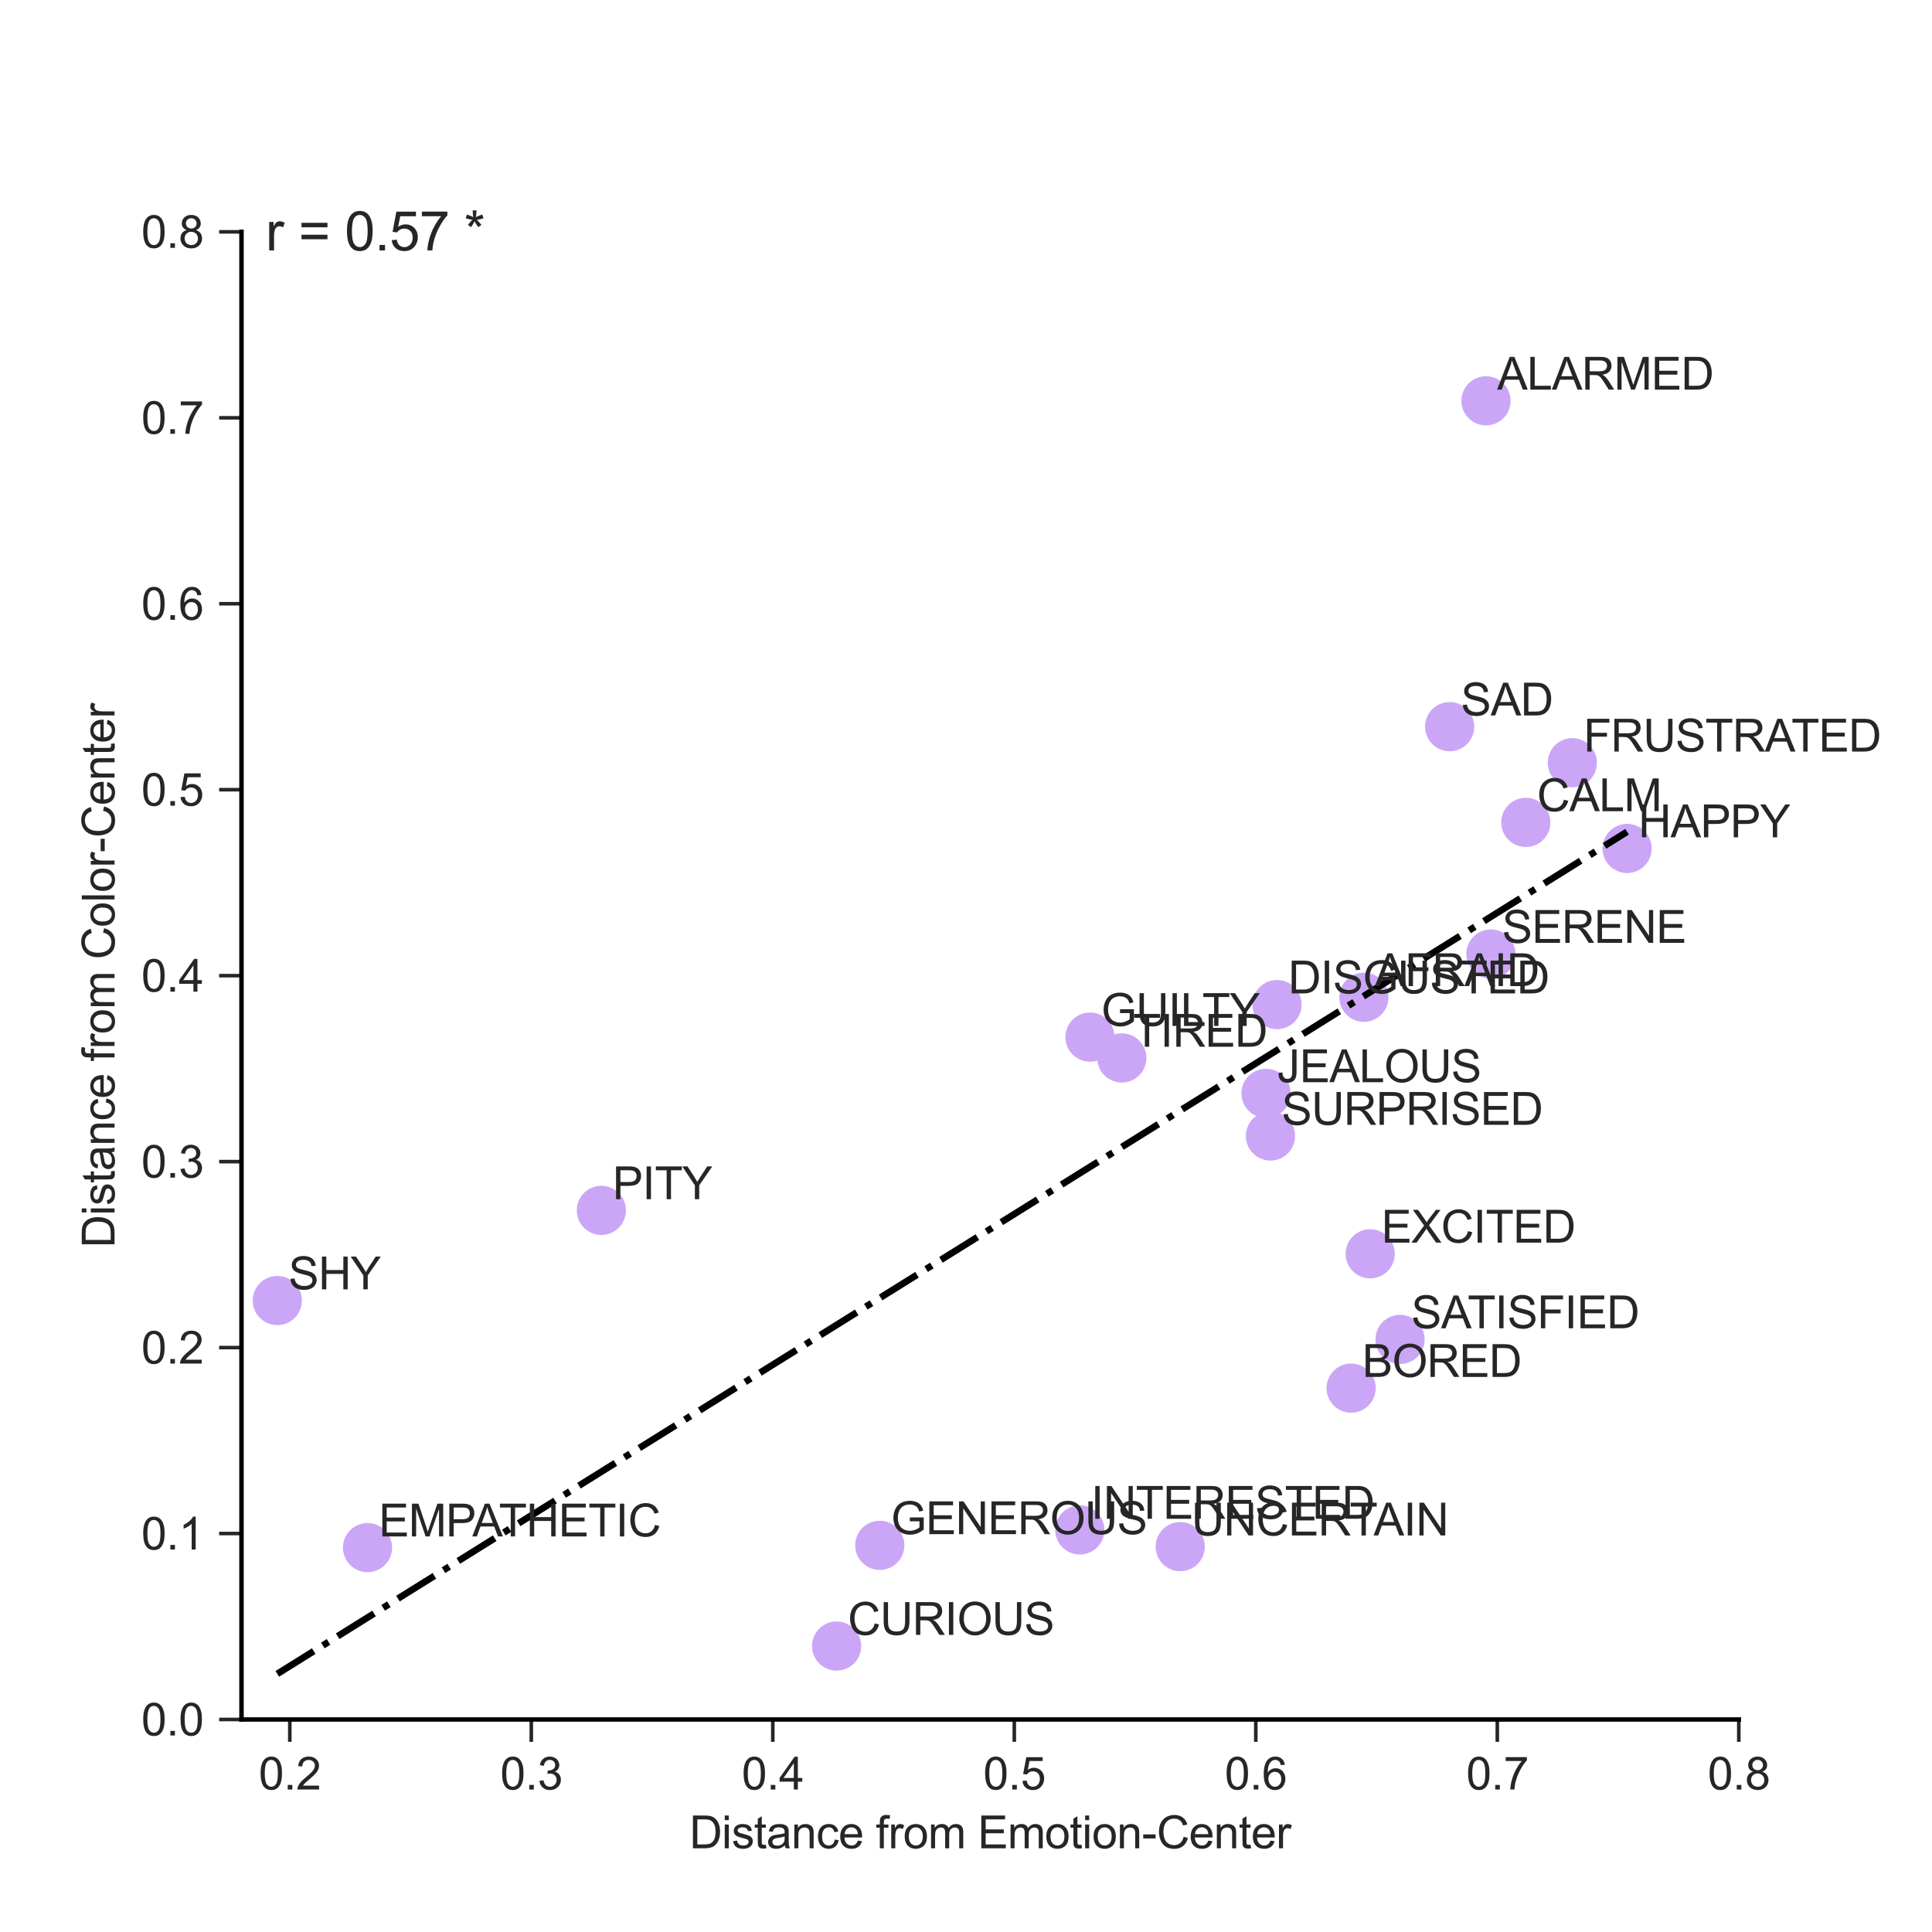 <?xml version="1.0" encoding="utf-8" standalone="no"?>
<!DOCTYPE svg PUBLIC "-//W3C//DTD SVG 1.1//EN"
  "http://www.w3.org/Graphics/SVG/1.1/DTD/svg11.dtd">
<svg xmlns:xlink="http://www.w3.org/1999/xlink" width="432pt" height="432pt" viewBox="0 0 432 432" xmlns="http://www.w3.org/2000/svg" version="1.1">
 <defs>
  <style type="text/css">*{stroke-linejoin: round; stroke-linecap: butt}</style>
 </defs>
 <g id="figure_1">
  <g id="patch_1">
   <path d="M 0 432 
L 432 432 
L 432 0 
L 0 0 
z
" style="fill: #ffffff"/>
  </g>
  <g id="axes_1">
   <g id="patch_2">
    <path d="M 54 384.48 
L 388.8 384.48 
L 388.8 51.84 
L 54 51.84 
z
" style="fill: #ffffff"/>
   </g>
   <g id="matplotlib.axis_1">
    <g id="xtick_1">
     <g id="line2d_1">
      <path d="M 64.8 384.48 
L 64.8 51.84 
" clip-path="url(#p4224672820)" style="fill: none; stroke: #ffffff; stroke-width: 0.8; stroke-linecap: round"/>
     </g>
     <g id="line2d_2">
      <defs>
       <path id="ma657d58183" d="M 0 0 
L 0 5 
" style="stroke: #262626; stroke-width: 0.8"/>
      </defs>
      <g>
       <use xlink:href="#ma657d58183" x="64.8" y="384.48" style="fill: #262626; stroke: #262626; stroke-width: 0.8"/>
      </g>
     </g>
     <g id="text_1">
      <!-- 0.2 -->
      <g style="fill: #262626" transform="translate(57.85 400.138) scale(0.1 -0.1)">
       <defs>
        <path id="ArialMT-30" d="M 266 2259 
Q 266 3072 433 3567 
Q 600 4063 929 4331 
Q 1259 4600 1759 4600 
Q 2128 4600 2406 4451 
Q 2684 4303 2865 4023 
Q 3047 3744 3150 3342 
Q 3253 2941 3253 2259 
Q 3253 1453 3087 958 
Q 2922 463 2592 192 
Q 2263 -78 1759 -78 
Q 1097 -78 719 397 
Q 266 969 266 2259 
z
M 844 2259 
Q 844 1131 1108 757 
Q 1372 384 1759 384 
Q 2147 384 2411 759 
Q 2675 1134 2675 2259 
Q 2675 3391 2411 3762 
Q 2147 4134 1753 4134 
Q 1366 4134 1134 3806 
Q 844 3388 844 2259 
z
" transform="scale(0.016)"/>
        <path id="ArialMT-2e" d="M 581 0 
L 581 641 
L 1222 641 
L 1222 0 
L 581 0 
z
" transform="scale(0.016)"/>
        <path id="ArialMT-32" d="M 3222 541 
L 3222 0 
L 194 0 
Q 188 203 259 391 
Q 375 700 629 1000 
Q 884 1300 1366 1694 
Q 2113 2306 2375 2664 
Q 2638 3022 2638 3341 
Q 2638 3675 2398 3904 
Q 2159 4134 1775 4134 
Q 1369 4134 1125 3890 
Q 881 3647 878 3216 
L 300 3275 
Q 359 3922 746 4261 
Q 1134 4600 1788 4600 
Q 2447 4600 2831 4234 
Q 3216 3869 3216 3328 
Q 3216 3053 3103 2787 
Q 2991 2522 2730 2228 
Q 2469 1934 1863 1422 
Q 1356 997 1212 845 
Q 1069 694 975 541 
L 3222 541 
z
" transform="scale(0.016)"/>
       </defs>
       <use xlink:href="#ArialMT-30"/>
       <use xlink:href="#ArialMT-2e" x="55.615"/>
       <use xlink:href="#ArialMT-32" x="83.398"/>
      </g>
     </g>
    </g>
    <g id="xtick_2">
     <g id="line2d_3">
      <path d="M 118.8 384.48 
L 118.8 51.84 
" clip-path="url(#p4224672820)" style="fill: none; stroke: #ffffff; stroke-width: 0.8; stroke-linecap: round"/>
     </g>
     <g id="line2d_4">
      <g>
       <use xlink:href="#ma657d58183" x="118.8" y="384.48" style="fill: #262626; stroke: #262626; stroke-width: 0.8"/>
      </g>
     </g>
     <g id="text_2">
      <!-- 0.3 -->
      <g style="fill: #262626" transform="translate(111.85 400.138) scale(0.1 -0.1)">
       <defs>
        <path id="ArialMT-33" d="M 269 1209 
L 831 1284 
Q 928 806 1161 595 
Q 1394 384 1728 384 
Q 2125 384 2398 659 
Q 2672 934 2672 1341 
Q 2672 1728 2419 1979 
Q 2166 2231 1775 2231 
Q 1616 2231 1378 2169 
L 1441 2663 
Q 1497 2656 1531 2656 
Q 1891 2656 2178 2843 
Q 2466 3031 2466 3422 
Q 2466 3731 2256 3934 
Q 2047 4138 1716 4138 
Q 1388 4138 1169 3931 
Q 950 3725 888 3313 
L 325 3413 
Q 428 3978 793 4289 
Q 1159 4600 1703 4600 
Q 2078 4600 2393 4439 
Q 2709 4278 2876 4000 
Q 3044 3722 3044 3409 
Q 3044 3113 2884 2869 
Q 2725 2625 2413 2481 
Q 2819 2388 3044 2092 
Q 3269 1797 3269 1353 
Q 3269 753 2831 336 
Q 2394 -81 1725 -81 
Q 1122 -81 723 278 
Q 325 638 269 1209 
z
" transform="scale(0.016)"/>
       </defs>
       <use xlink:href="#ArialMT-30"/>
       <use xlink:href="#ArialMT-2e" x="55.615"/>
       <use xlink:href="#ArialMT-33" x="83.398"/>
      </g>
     </g>
    </g>
    <g id="xtick_3">
     <g id="line2d_5">
      <path d="M 172.8 384.48 
L 172.8 51.84 
" clip-path="url(#p4224672820)" style="fill: none; stroke: #ffffff; stroke-width: 0.8; stroke-linecap: round"/>
     </g>
     <g id="line2d_6">
      <g>
       <use xlink:href="#ma657d58183" x="172.8" y="384.48" style="fill: #262626; stroke: #262626; stroke-width: 0.8"/>
      </g>
     </g>
     <g id="text_3">
      <!-- 0.4 -->
      <g style="fill: #262626" transform="translate(165.85 400.138) scale(0.1 -0.1)">
       <defs>
        <path id="ArialMT-34" d="M 2069 0 
L 2069 1097 
L 81 1097 
L 81 1613 
L 2172 4581 
L 2631 4581 
L 2631 1613 
L 3250 1613 
L 3250 1097 
L 2631 1097 
L 2631 0 
L 2069 0 
z
M 2069 1613 
L 2069 3678 
L 634 1613 
L 2069 1613 
z
" transform="scale(0.016)"/>
       </defs>
       <use xlink:href="#ArialMT-30"/>
       <use xlink:href="#ArialMT-2e" x="55.615"/>
       <use xlink:href="#ArialMT-34" x="83.398"/>
      </g>
     </g>
    </g>
    <g id="xtick_4">
     <g id="line2d_7">
      <path d="M 226.8 384.48 
L 226.8 51.84 
" clip-path="url(#p4224672820)" style="fill: none; stroke: #ffffff; stroke-width: 0.8; stroke-linecap: round"/>
     </g>
     <g id="line2d_8">
      <g>
       <use xlink:href="#ma657d58183" x="226.8" y="384.48" style="fill: #262626; stroke: #262626; stroke-width: 0.8"/>
      </g>
     </g>
     <g id="text_4">
      <!-- 0.5 -->
      <g style="fill: #262626" transform="translate(219.85 400.138) scale(0.1 -0.1)">
       <defs>
        <path id="ArialMT-35" d="M 266 1200 
L 856 1250 
Q 922 819 1161 601 
Q 1400 384 1738 384 
Q 2144 384 2425 690 
Q 2706 997 2706 1503 
Q 2706 1984 2436 2262 
Q 2166 2541 1728 2541 
Q 1456 2541 1237 2417 
Q 1019 2294 894 2097 
L 366 2166 
L 809 4519 
L 3088 4519 
L 3088 3981 
L 1259 3981 
L 1013 2750 
Q 1425 3038 1878 3038 
Q 2478 3038 2890 2622 
Q 3303 2206 3303 1553 
Q 3303 931 2941 478 
Q 2500 -78 1738 -78 
Q 1113 -78 717 272 
Q 322 622 266 1200 
z
" transform="scale(0.016)"/>
       </defs>
       <use xlink:href="#ArialMT-30"/>
       <use xlink:href="#ArialMT-2e" x="55.615"/>
       <use xlink:href="#ArialMT-35" x="83.398"/>
      </g>
     </g>
    </g>
    <g id="xtick_5">
     <g id="line2d_9">
      <path d="M 280.8 384.48 
L 280.8 51.84 
" clip-path="url(#p4224672820)" style="fill: none; stroke: #ffffff; stroke-width: 0.8; stroke-linecap: round"/>
     </g>
     <g id="line2d_10">
      <g>
       <use xlink:href="#ma657d58183" x="280.8" y="384.48" style="fill: #262626; stroke: #262626; stroke-width: 0.8"/>
      </g>
     </g>
     <g id="text_5">
      <!-- 0.6 -->
      <g style="fill: #262626" transform="translate(273.85 400.138) scale(0.1 -0.1)">
       <defs>
        <path id="ArialMT-36" d="M 3184 3459 
L 2625 3416 
Q 2550 3747 2413 3897 
Q 2184 4138 1850 4138 
Q 1581 4138 1378 3988 
Q 1113 3794 959 3422 
Q 806 3050 800 2363 
Q 1003 2672 1297 2822 
Q 1591 2972 1913 2972 
Q 2475 2972 2870 2558 
Q 3266 2144 3266 1488 
Q 3266 1056 3080 686 
Q 2894 316 2569 119 
Q 2244 -78 1831 -78 
Q 1128 -78 684 439 
Q 241 956 241 2144 
Q 241 3472 731 4075 
Q 1159 4600 1884 4600 
Q 2425 4600 2770 4297 
Q 3116 3994 3184 3459 
z
M 888 1484 
Q 888 1194 1011 928 
Q 1134 663 1356 523 
Q 1578 384 1822 384 
Q 2178 384 2434 671 
Q 2691 959 2691 1453 
Q 2691 1928 2437 2201 
Q 2184 2475 1800 2475 
Q 1419 2475 1153 2201 
Q 888 1928 888 1484 
z
" transform="scale(0.016)"/>
       </defs>
       <use xlink:href="#ArialMT-30"/>
       <use xlink:href="#ArialMT-2e" x="55.615"/>
       <use xlink:href="#ArialMT-36" x="83.398"/>
      </g>
     </g>
    </g>
    <g id="xtick_6">
     <g id="line2d_11">
      <path d="M 334.8 384.48 
L 334.8 51.84 
" clip-path="url(#p4224672820)" style="fill: none; stroke: #ffffff; stroke-width: 0.8; stroke-linecap: round"/>
     </g>
     <g id="line2d_12">
      <g>
       <use xlink:href="#ma657d58183" x="334.8" y="384.48" style="fill: #262626; stroke: #262626; stroke-width: 0.8"/>
      </g>
     </g>
     <g id="text_6">
      <!-- 0.7 -->
      <g style="fill: #262626" transform="translate(327.85 400.138) scale(0.1 -0.1)">
       <defs>
        <path id="ArialMT-37" d="M 303 3981 
L 303 4522 
L 3269 4522 
L 3269 4084 
Q 2831 3619 2401 2847 
Q 1972 2075 1738 1259 
Q 1569 684 1522 0 
L 944 0 
Q 953 541 1156 1306 
Q 1359 2072 1739 2783 
Q 2119 3494 2547 3981 
L 303 3981 
z
" transform="scale(0.016)"/>
       </defs>
       <use xlink:href="#ArialMT-30"/>
       <use xlink:href="#ArialMT-2e" x="55.615"/>
       <use xlink:href="#ArialMT-37" x="83.398"/>
      </g>
     </g>
    </g>
    <g id="xtick_7">
     <g id="line2d_13">
      <path d="M 388.8 384.48 
L 388.8 51.84 
" clip-path="url(#p4224672820)" style="fill: none; stroke: #ffffff; stroke-width: 0.8; stroke-linecap: round"/>
     </g>
     <g id="line2d_14">
      <g>
       <use xlink:href="#ma657d58183" x="388.8" y="384.48" style="fill: #262626; stroke: #262626; stroke-width: 0.8"/>
      </g>
     </g>
     <g id="text_7">
      <!-- 0.8 -->
      <g style="fill: #262626" transform="translate(381.85 400.138) scale(0.1 -0.1)">
       <defs>
        <path id="ArialMT-38" d="M 1131 2484 
Q 781 2613 612 2850 
Q 444 3088 444 3419 
Q 444 3919 803 4259 
Q 1163 4600 1759 4600 
Q 2359 4600 2725 4251 
Q 3091 3903 3091 3403 
Q 3091 3084 2923 2848 
Q 2756 2613 2416 2484 
Q 2838 2347 3058 2040 
Q 3278 1734 3278 1309 
Q 3278 722 2862 322 
Q 2447 -78 1769 -78 
Q 1091 -78 675 323 
Q 259 725 259 1325 
Q 259 1772 486 2073 
Q 713 2375 1131 2484 
z
M 1019 3438 
Q 1019 3113 1228 2906 
Q 1438 2700 1772 2700 
Q 2097 2700 2305 2904 
Q 2513 3109 2513 3406 
Q 2513 3716 2298 3927 
Q 2084 4138 1766 4138 
Q 1444 4138 1231 3931 
Q 1019 3725 1019 3438 
z
M 838 1322 
Q 838 1081 952 856 
Q 1066 631 1291 507 
Q 1516 384 1775 384 
Q 2178 384 2440 643 
Q 2703 903 2703 1303 
Q 2703 1709 2433 1975 
Q 2163 2241 1756 2241 
Q 1359 2241 1098 1978 
Q 838 1716 838 1322 
z
" transform="scale(0.016)"/>
       </defs>
       <use xlink:href="#ArialMT-30"/>
       <use xlink:href="#ArialMT-2e" x="55.615"/>
       <use xlink:href="#ArialMT-38" x="83.398"/>
      </g>
     </g>
    </g>
    <g id="text_8">
     <!-- Distance from Emotion-Center -->
     <g style="fill: #262626" transform="translate(154.158 413.283) scale(0.1 -0.1)">
      <defs>
       <path id="ArialMT-44" d="M 494 0 
L 494 4581 
L 2072 4581 
Q 2606 4581 2888 4516 
Q 3281 4425 3559 4188 
Q 3922 3881 4101 3404 
Q 4281 2928 4281 2316 
Q 4281 1794 4159 1391 
Q 4038 988 3847 723 
Q 3656 459 3429 307 
Q 3203 156 2883 78 
Q 2563 0 2147 0 
L 494 0 
z
M 1100 541 
L 2078 541 
Q 2531 541 2789 625 
Q 3047 709 3200 863 
Q 3416 1078 3536 1442 
Q 3656 1806 3656 2325 
Q 3656 3044 3420 3430 
Q 3184 3816 2847 3947 
Q 2603 4041 2063 4041 
L 1100 4041 
L 1100 541 
z
" transform="scale(0.016)"/>
       <path id="ArialMT-69" d="M 425 3934 
L 425 4581 
L 988 4581 
L 988 3934 
L 425 3934 
z
M 425 0 
L 425 3319 
L 988 3319 
L 988 0 
L 425 0 
z
" transform="scale(0.016)"/>
       <path id="ArialMT-73" d="M 197 991 
L 753 1078 
Q 800 744 1014 566 
Q 1228 388 1613 388 
Q 2000 388 2187 545 
Q 2375 703 2375 916 
Q 2375 1106 2209 1216 
Q 2094 1291 1634 1406 
Q 1016 1563 777 1677 
Q 538 1791 414 1992 
Q 291 2194 291 2438 
Q 291 2659 392 2848 
Q 494 3038 669 3163 
Q 800 3259 1026 3326 
Q 1253 3394 1513 3394 
Q 1903 3394 2198 3281 
Q 2494 3169 2634 2976 
Q 2775 2784 2828 2463 
L 2278 2388 
Q 2241 2644 2061 2787 
Q 1881 2931 1553 2931 
Q 1166 2931 1000 2803 
Q 834 2675 834 2503 
Q 834 2394 903 2306 
Q 972 2216 1119 2156 
Q 1203 2125 1616 2013 
Q 2213 1853 2448 1751 
Q 2684 1650 2818 1456 
Q 2953 1263 2953 975 
Q 2953 694 2789 445 
Q 2625 197 2315 61 
Q 2006 -75 1616 -75 
Q 969 -75 630 194 
Q 291 463 197 991 
z
" transform="scale(0.016)"/>
       <path id="ArialMT-74" d="M 1650 503 
L 1731 6 
Q 1494 -44 1306 -44 
Q 1000 -44 831 53 
Q 663 150 594 308 
Q 525 466 525 972 
L 525 2881 
L 113 2881 
L 113 3319 
L 525 3319 
L 525 4141 
L 1084 4478 
L 1084 3319 
L 1650 3319 
L 1650 2881 
L 1084 2881 
L 1084 941 
Q 1084 700 1114 631 
Q 1144 563 1211 522 
Q 1278 481 1403 481 
Q 1497 481 1650 503 
z
" transform="scale(0.016)"/>
       <path id="ArialMT-61" d="M 2588 409 
Q 2275 144 1986 34 
Q 1697 -75 1366 -75 
Q 819 -75 525 192 
Q 231 459 231 875 
Q 231 1119 342 1320 
Q 453 1522 633 1644 
Q 813 1766 1038 1828 
Q 1203 1872 1538 1913 
Q 2219 1994 2541 2106 
Q 2544 2222 2544 2253 
Q 2544 2597 2384 2738 
Q 2169 2928 1744 2928 
Q 1347 2928 1158 2789 
Q 969 2650 878 2297 
L 328 2372 
Q 403 2725 575 2942 
Q 747 3159 1072 3276 
Q 1397 3394 1825 3394 
Q 2250 3394 2515 3294 
Q 2781 3194 2906 3042 
Q 3031 2891 3081 2659 
Q 3109 2516 3109 2141 
L 3109 1391 
Q 3109 606 3145 398 
Q 3181 191 3288 0 
L 2700 0 
Q 2613 175 2588 409 
z
M 2541 1666 
Q 2234 1541 1622 1453 
Q 1275 1403 1131 1340 
Q 988 1278 909 1158 
Q 831 1038 831 891 
Q 831 666 1001 516 
Q 1172 366 1500 366 
Q 1825 366 2078 508 
Q 2331 650 2450 897 
Q 2541 1088 2541 1459 
L 2541 1666 
z
" transform="scale(0.016)"/>
       <path id="ArialMT-6e" d="M 422 0 
L 422 3319 
L 928 3319 
L 928 2847 
Q 1294 3394 1984 3394 
Q 2284 3394 2536 3286 
Q 2788 3178 2913 3003 
Q 3038 2828 3088 2588 
Q 3119 2431 3119 2041 
L 3119 0 
L 2556 0 
L 2556 2019 
Q 2556 2363 2490 2533 
Q 2425 2703 2258 2804 
Q 2091 2906 1866 2906 
Q 1506 2906 1245 2678 
Q 984 2450 984 1813 
L 984 0 
L 422 0 
z
" transform="scale(0.016)"/>
       <path id="ArialMT-63" d="M 2588 1216 
L 3141 1144 
Q 3050 572 2676 248 
Q 2303 -75 1759 -75 
Q 1078 -75 664 370 
Q 250 816 250 1647 
Q 250 2184 428 2587 
Q 606 2991 970 3192 
Q 1334 3394 1763 3394 
Q 2303 3394 2647 3120 
Q 2991 2847 3088 2344 
L 2541 2259 
Q 2463 2594 2264 2762 
Q 2066 2931 1784 2931 
Q 1359 2931 1093 2626 
Q 828 2322 828 1663 
Q 828 994 1084 691 
Q 1341 388 1753 388 
Q 2084 388 2306 591 
Q 2528 794 2588 1216 
z
" transform="scale(0.016)"/>
       <path id="ArialMT-65" d="M 2694 1069 
L 3275 997 
Q 3138 488 2766 206 
Q 2394 -75 1816 -75 
Q 1088 -75 661 373 
Q 234 822 234 1631 
Q 234 2469 665 2931 
Q 1097 3394 1784 3394 
Q 2450 3394 2872 2941 
Q 3294 2488 3294 1666 
Q 3294 1616 3291 1516 
L 816 1516 
Q 847 969 1125 678 
Q 1403 388 1819 388 
Q 2128 388 2347 550 
Q 2566 713 2694 1069 
z
M 847 1978 
L 2700 1978 
Q 2663 2397 2488 2606 
Q 2219 2931 1791 2931 
Q 1403 2931 1139 2672 
Q 875 2413 847 1978 
z
" transform="scale(0.016)"/>
       <path id="ArialMT-20" transform="scale(0.016)"/>
       <path id="ArialMT-66" d="M 556 0 
L 556 2881 
L 59 2881 
L 59 3319 
L 556 3319 
L 556 3672 
Q 556 4006 616 4169 
Q 697 4388 901 4523 
Q 1106 4659 1475 4659 
Q 1713 4659 2000 4603 
L 1916 4113 
Q 1741 4144 1584 4144 
Q 1328 4144 1222 4034 
Q 1116 3925 1116 3625 
L 1116 3319 
L 1763 3319 
L 1763 2881 
L 1116 2881 
L 1116 0 
L 556 0 
z
" transform="scale(0.016)"/>
       <path id="ArialMT-72" d="M 416 0 
L 416 3319 
L 922 3319 
L 922 2816 
Q 1116 3169 1280 3281 
Q 1444 3394 1641 3394 
Q 1925 3394 2219 3213 
L 2025 2691 
Q 1819 2813 1613 2813 
Q 1428 2813 1281 2702 
Q 1134 2591 1072 2394 
Q 978 2094 978 1738 
L 978 0 
L 416 0 
z
" transform="scale(0.016)"/>
       <path id="ArialMT-6f" d="M 213 1659 
Q 213 2581 725 3025 
Q 1153 3394 1769 3394 
Q 2453 3394 2887 2945 
Q 3322 2497 3322 1706 
Q 3322 1066 3130 698 
Q 2938 331 2570 128 
Q 2203 -75 1769 -75 
Q 1072 -75 642 372 
Q 213 819 213 1659 
z
M 791 1659 
Q 791 1022 1069 705 
Q 1347 388 1769 388 
Q 2188 388 2466 706 
Q 2744 1025 2744 1678 
Q 2744 2294 2464 2611 
Q 2184 2928 1769 2928 
Q 1347 2928 1069 2612 
Q 791 2297 791 1659 
z
" transform="scale(0.016)"/>
       <path id="ArialMT-6d" d="M 422 0 
L 422 3319 
L 925 3319 
L 925 2853 
Q 1081 3097 1340 3245 
Q 1600 3394 1931 3394 
Q 2300 3394 2536 3241 
Q 2772 3088 2869 2813 
Q 3263 3394 3894 3394 
Q 4388 3394 4653 3120 
Q 4919 2847 4919 2278 
L 4919 0 
L 4359 0 
L 4359 2091 
Q 4359 2428 4304 2576 
Q 4250 2725 4106 2815 
Q 3963 2906 3769 2906 
Q 3419 2906 3187 2673 
Q 2956 2441 2956 1928 
L 2956 0 
L 2394 0 
L 2394 2156 
Q 2394 2531 2256 2718 
Q 2119 2906 1806 2906 
Q 1569 2906 1367 2781 
Q 1166 2656 1075 2415 
Q 984 2175 984 1722 
L 984 0 
L 422 0 
z
" transform="scale(0.016)"/>
       <path id="ArialMT-45" d="M 506 0 
L 506 4581 
L 3819 4581 
L 3819 4041 
L 1113 4041 
L 1113 2638 
L 3647 2638 
L 3647 2100 
L 1113 2100 
L 1113 541 
L 3925 541 
L 3925 0 
L 506 0 
z
" transform="scale(0.016)"/>
       <path id="ArialMT-2d" d="M 203 1375 
L 203 1941 
L 1931 1941 
L 1931 1375 
L 203 1375 
z
" transform="scale(0.016)"/>
       <path id="ArialMT-43" d="M 3763 1606 
L 4369 1453 
Q 4178 706 3683 314 
Q 3188 -78 2472 -78 
Q 1731 -78 1267 223 
Q 803 525 561 1097 
Q 319 1669 319 2325 
Q 319 3041 592 3573 
Q 866 4106 1370 4382 
Q 1875 4659 2481 4659 
Q 3169 4659 3637 4309 
Q 4106 3959 4291 3325 
L 3694 3184 
Q 3534 3684 3231 3912 
Q 2928 4141 2469 4141 
Q 1941 4141 1586 3887 
Q 1231 3634 1087 3207 
Q 944 2781 944 2328 
Q 944 1744 1114 1308 
Q 1284 872 1643 656 
Q 2003 441 2422 441 
Q 2931 441 3284 734 
Q 3638 1028 3763 1606 
z
" transform="scale(0.016)"/>
      </defs>
      <use xlink:href="#ArialMT-44"/>
      <use xlink:href="#ArialMT-69" x="72.217"/>
      <use xlink:href="#ArialMT-73" x="94.434"/>
      <use xlink:href="#ArialMT-74" x="144.434"/>
      <use xlink:href="#ArialMT-61" x="172.217"/>
      <use xlink:href="#ArialMT-6e" x="227.832"/>
      <use xlink:href="#ArialMT-63" x="283.447"/>
      <use xlink:href="#ArialMT-65" x="333.447"/>
      <use xlink:href="#ArialMT-20" x="389.062"/>
      <use xlink:href="#ArialMT-66" x="416.846"/>
      <use xlink:href="#ArialMT-72" x="444.629"/>
      <use xlink:href="#ArialMT-6f" x="477.93"/>
      <use xlink:href="#ArialMT-6d" x="533.545"/>
      <use xlink:href="#ArialMT-20" x="616.846"/>
      <use xlink:href="#ArialMT-45" x="644.629"/>
      <use xlink:href="#ArialMT-6d" x="711.328"/>
      <use xlink:href="#ArialMT-6f" x="794.629"/>
      <use xlink:href="#ArialMT-74" x="850.244"/>
      <use xlink:href="#ArialMT-69" x="878.027"/>
      <use xlink:href="#ArialMT-6f" x="900.244"/>
      <use xlink:href="#ArialMT-6e" x="955.859"/>
      <use xlink:href="#ArialMT-2d" x="1011.475"/>
      <use xlink:href="#ArialMT-43" x="1044.775"/>
      <use xlink:href="#ArialMT-65" x="1116.992"/>
      <use xlink:href="#ArialMT-6e" x="1172.607"/>
      <use xlink:href="#ArialMT-74" x="1228.223"/>
      <use xlink:href="#ArialMT-65" x="1256.006"/>
      <use xlink:href="#ArialMT-72" x="1311.621"/>
     </g>
    </g>
   </g>
   <g id="matplotlib.axis_2">
    <g id="ytick_1">
     <g id="line2d_15">
      <path d="M 54 384.48 
L 388.8 384.48 
" clip-path="url(#p4224672820)" style="fill: none; stroke: #ffffff; stroke-width: 0.8; stroke-linecap: round"/>
     </g>
     <g id="line2d_16">
      <defs>
       <path id="m0d26c35cd7" d="M 0 0 
L -5 0 
" style="stroke: #262626; stroke-width: 0.8"/>
      </defs>
      <g>
       <use xlink:href="#m0d26c35cd7" x="54" y="384.48" style="fill: #262626; stroke: #262626; stroke-width: 0.8"/>
      </g>
     </g>
     <g id="text_9">
      <!-- 0.0 -->
      <g style="fill: #262626" transform="translate(31.6 388.059) scale(0.1 -0.1)">
       <use xlink:href="#ArialMT-30"/>
       <use xlink:href="#ArialMT-2e" x="55.615"/>
       <use xlink:href="#ArialMT-30" x="83.398"/>
      </g>
     </g>
    </g>
    <g id="ytick_2">
     <g id="line2d_17">
      <path d="M 54 342.9 
L 388.8 342.9 
" clip-path="url(#p4224672820)" style="fill: none; stroke: #ffffff; stroke-width: 0.8; stroke-linecap: round"/>
     </g>
     <g id="line2d_18">
      <g>
       <use xlink:href="#m0d26c35cd7" x="54" y="342.9" style="fill: #262626; stroke: #262626; stroke-width: 0.8"/>
      </g>
     </g>
     <g id="text_10">
      <!-- 0.1 -->
      <g style="fill: #262626" transform="translate(31.6 346.479) scale(0.1 -0.1)">
       <defs>
        <path id="ArialMT-31" d="M 2384 0 
L 1822 0 
L 1822 3584 
Q 1619 3391 1289 3197 
Q 959 3003 697 2906 
L 697 3450 
Q 1169 3672 1522 3987 
Q 1875 4303 2022 4600 
L 2384 4600 
L 2384 0 
z
" transform="scale(0.016)"/>
       </defs>
       <use xlink:href="#ArialMT-30"/>
       <use xlink:href="#ArialMT-2e" x="55.615"/>
       <use xlink:href="#ArialMT-31" x="83.398"/>
      </g>
     </g>
    </g>
    <g id="ytick_3">
     <g id="line2d_19">
      <path d="M 54 301.32 
L 388.8 301.32 
" clip-path="url(#p4224672820)" style="fill: none; stroke: #ffffff; stroke-width: 0.8; stroke-linecap: round"/>
     </g>
     <g id="line2d_20">
      <g>
       <use xlink:href="#m0d26c35cd7" x="54" y="301.32" style="fill: #262626; stroke: #262626; stroke-width: 0.8"/>
      </g>
     </g>
     <g id="text_11">
      <!-- 0.2 -->
      <g style="fill: #262626" transform="translate(31.6 304.899) scale(0.1 -0.1)">
       <use xlink:href="#ArialMT-30"/>
       <use xlink:href="#ArialMT-2e" x="55.615"/>
       <use xlink:href="#ArialMT-32" x="83.398"/>
      </g>
     </g>
    </g>
    <g id="ytick_4">
     <g id="line2d_21">
      <path d="M 54 259.74 
L 388.8 259.74 
" clip-path="url(#p4224672820)" style="fill: none; stroke: #ffffff; stroke-width: 0.8; stroke-linecap: round"/>
     </g>
     <g id="line2d_22">
      <g>
       <use xlink:href="#m0d26c35cd7" x="54" y="259.74" style="fill: #262626; stroke: #262626; stroke-width: 0.8"/>
      </g>
     </g>
     <g id="text_12">
      <!-- 0.3 -->
      <g style="fill: #262626" transform="translate(31.6 263.319) scale(0.1 -0.1)">
       <use xlink:href="#ArialMT-30"/>
       <use xlink:href="#ArialMT-2e" x="55.615"/>
       <use xlink:href="#ArialMT-33" x="83.398"/>
      </g>
     </g>
    </g>
    <g id="ytick_5">
     <g id="line2d_23">
      <path d="M 54 218.16 
L 388.8 218.16 
" clip-path="url(#p4224672820)" style="fill: none; stroke: #ffffff; stroke-width: 0.8; stroke-linecap: round"/>
     </g>
     <g id="line2d_24">
      <g>
       <use xlink:href="#m0d26c35cd7" x="54" y="218.16" style="fill: #262626; stroke: #262626; stroke-width: 0.8"/>
      </g>
     </g>
     <g id="text_13">
      <!-- 0.4 -->
      <g style="fill: #262626" transform="translate(31.6 221.739) scale(0.1 -0.1)">
       <use xlink:href="#ArialMT-30"/>
       <use xlink:href="#ArialMT-2e" x="55.615"/>
       <use xlink:href="#ArialMT-34" x="83.398"/>
      </g>
     </g>
    </g>
    <g id="ytick_6">
     <g id="line2d_25">
      <path d="M 54 176.58 
L 388.8 176.58 
" clip-path="url(#p4224672820)" style="fill: none; stroke: #ffffff; stroke-width: 0.8; stroke-linecap: round"/>
     </g>
     <g id="line2d_26">
      <g>
       <use xlink:href="#m0d26c35cd7" x="54" y="176.58" style="fill: #262626; stroke: #262626; stroke-width: 0.8"/>
      </g>
     </g>
     <g id="text_14">
      <!-- 0.5 -->
      <g style="fill: #262626" transform="translate(31.6 180.159) scale(0.1 -0.1)">
       <use xlink:href="#ArialMT-30"/>
       <use xlink:href="#ArialMT-2e" x="55.615"/>
       <use xlink:href="#ArialMT-35" x="83.398"/>
      </g>
     </g>
    </g>
    <g id="ytick_7">
     <g id="line2d_27">
      <path d="M 54 135 
L 388.8 135 
" clip-path="url(#p4224672820)" style="fill: none; stroke: #ffffff; stroke-width: 0.8; stroke-linecap: round"/>
     </g>
     <g id="line2d_28">
      <g>
       <use xlink:href="#m0d26c35cd7" x="54" y="135" style="fill: #262626; stroke: #262626; stroke-width: 0.8"/>
      </g>
     </g>
     <g id="text_15">
      <!-- 0.6 -->
      <g style="fill: #262626" transform="translate(31.6 138.579) scale(0.1 -0.1)">
       <use xlink:href="#ArialMT-30"/>
       <use xlink:href="#ArialMT-2e" x="55.615"/>
       <use xlink:href="#ArialMT-36" x="83.398"/>
      </g>
     </g>
    </g>
    <g id="ytick_8">
     <g id="line2d_29">
      <path d="M 54 93.42 
L 388.8 93.42 
" clip-path="url(#p4224672820)" style="fill: none; stroke: #ffffff; stroke-width: 0.8; stroke-linecap: round"/>
     </g>
     <g id="line2d_30">
      <g>
       <use xlink:href="#m0d26c35cd7" x="54" y="93.42" style="fill: #262626; stroke: #262626; stroke-width: 0.8"/>
      </g>
     </g>
     <g id="text_16">
      <!-- 0.7 -->
      <g style="fill: #262626" transform="translate(31.6 96.999) scale(0.1 -0.1)">
       <use xlink:href="#ArialMT-30"/>
       <use xlink:href="#ArialMT-2e" x="55.615"/>
       <use xlink:href="#ArialMT-37" x="83.398"/>
      </g>
     </g>
    </g>
    <g id="ytick_9">
     <g id="line2d_31">
      <path d="M 54 51.84 
L 388.8 51.84 
" clip-path="url(#p4224672820)" style="fill: none; stroke: #ffffff; stroke-width: 0.8; stroke-linecap: round"/>
     </g>
     <g id="line2d_32">
      <g>
       <use xlink:href="#m0d26c35cd7" x="54" y="51.84" style="fill: #262626; stroke: #262626; stroke-width: 0.8"/>
      </g>
     </g>
     <g id="text_17">
      <!-- 0.8 -->
      <g style="fill: #262626" transform="translate(31.6 55.419) scale(0.1 -0.1)">
       <use xlink:href="#ArialMT-30"/>
       <use xlink:href="#ArialMT-2e" x="55.615"/>
       <use xlink:href="#ArialMT-38" x="83.398"/>
      </g>
     </g>
    </g>
    <g id="text_18">
     <!-- Distance from Color-Center -->
     <g style="fill: #262626" transform="translate(25.613 279.008) rotate(-90) scale(0.1 -0.1)">
      <defs>
       <path id="ArialMT-6c" d="M 409 0 
L 409 4581 
L 972 4581 
L 972 0 
L 409 0 
z
" transform="scale(0.016)"/>
      </defs>
      <use xlink:href="#ArialMT-44"/>
      <use xlink:href="#ArialMT-69" x="72.217"/>
      <use xlink:href="#ArialMT-73" x="94.434"/>
      <use xlink:href="#ArialMT-74" x="144.434"/>
      <use xlink:href="#ArialMT-61" x="172.217"/>
      <use xlink:href="#ArialMT-6e" x="227.832"/>
      <use xlink:href="#ArialMT-63" x="283.447"/>
      <use xlink:href="#ArialMT-65" x="333.447"/>
      <use xlink:href="#ArialMT-20" x="389.062"/>
      <use xlink:href="#ArialMT-66" x="416.846"/>
      <use xlink:href="#ArialMT-72" x="444.629"/>
      <use xlink:href="#ArialMT-6f" x="477.93"/>
      <use xlink:href="#ArialMT-6d" x="533.545"/>
      <use xlink:href="#ArialMT-20" x="616.846"/>
      <use xlink:href="#ArialMT-43" x="644.629"/>
      <use xlink:href="#ArialMT-6f" x="716.846"/>
      <use xlink:href="#ArialMT-6c" x="772.461"/>
      <use xlink:href="#ArialMT-6f" x="794.678"/>
      <use xlink:href="#ArialMT-72" x="850.293"/>
      <use xlink:href="#ArialMT-2d" x="883.594"/>
      <use xlink:href="#ArialMT-43" x="916.895"/>
      <use xlink:href="#ArialMT-65" x="989.111"/>
      <use xlink:href="#ArialMT-6e" x="1044.727"/>
      <use xlink:href="#ArialMT-74" x="1100.342"/>
      <use xlink:href="#ArialMT-65" x="1128.125"/>
      <use xlink:href="#ArialMT-72" x="1183.74"/>
     </g>
    </g>
   </g>
   <g id="PathCollection_1">
    <defs>
     <path id="mf3a46acabf" d="M 0 5 
C 1.326 5 2.598 4.473 3.536 3.536 
C 4.473 2.598 5 1.326 5 0 
C 5 -1.326 4.473 -2.598 3.536 -3.536 
C 2.598 -4.473 1.326 -5 0 -5 
C -1.326 -5 -2.598 -4.473 -3.536 -3.536 
C -4.473 -2.598 -5 -1.326 -5 0 
C -5 1.326 -4.473 2.598 -3.536 3.536 
C -2.598 4.473 -1.326 5 0 5 
z
" style="stroke: #cba6f7"/>
    </defs>
    <g clip-path="url(#p4224672820)">
     <use xlink:href="#mf3a46acabf" x="284.073" y="254.011" style="fill: #cba6f7; stroke: #cba6f7"/>
     <use xlink:href="#mf3a46acabf" x="306.378" y="280.356" style="fill: #cba6f7; stroke: #cba6f7"/>
     <use xlink:href="#mf3a46acabf" x="363.823" y="189.719" style="fill: #cba6f7; stroke: #cba6f7"/>
     <use xlink:href="#mf3a46acabf" x="333.363" y="213.324" style="fill: #cba6f7; stroke: #cba6f7"/>
     <use xlink:href="#mf3a46acabf" x="313.057" y="299.504" style="fill: #cba6f7; stroke: #cba6f7"/>
     <use xlink:href="#mf3a46acabf" x="341.174" y="183.887" style="fill: #cba6f7; stroke: #cba6f7"/>
     <use xlink:href="#mf3a46acabf" x="250.838" y="236.555" style="fill: #cba6f7; stroke: #cba6f7"/>
     <use xlink:href="#mf3a46acabf" x="302.114" y="310.389" style="fill: #cba6f7; stroke: #cba6f7"/>
     <use xlink:href="#mf3a46acabf" x="134.464" y="270.644" style="fill: #cba6f7; stroke: #cba6f7"/>
     <use xlink:href="#mf3a46acabf" x="324.152" y="162.482" style="fill: #cba6f7; stroke: #cba6f7"/>
     <use xlink:href="#mf3a46acabf" x="351.573" y="170.553" style="fill: #cba6f7; stroke: #cba6f7"/>
     <use xlink:href="#mf3a46acabf" x="196.72" y="345.54" style="fill: #cba6f7; stroke: #cba6f7"/>
     <use xlink:href="#mf3a46acabf" x="357.932" y="40.52" style="fill: #cba6f7; stroke: #cba6f7"/>
     <use xlink:href="#mf3a46acabf" x="332.272" y="89.624" style="fill: #cba6f7; stroke: #cba6f7"/>
     <use xlink:href="#mf3a46acabf" x="304.967" y="222.991" style="fill: #cba6f7; stroke: #cba6f7"/>
     <use xlink:href="#mf3a46acabf" x="187.067" y="368.062" style="fill: #cba6f7; stroke: #cba6f7"/>
     <use xlink:href="#mf3a46acabf" x="263.905" y="345.834" style="fill: #cba6f7; stroke: #cba6f7"/>
     <use xlink:href="#mf3a46acabf" x="285.542" y="224.626" style="fill: #cba6f7; stroke: #cba6f7"/>
     <use xlink:href="#mf3a46acabf" x="283.084" y="244.483" style="fill: #cba6f7; stroke: #cba6f7"/>
     <use xlink:href="#mf3a46acabf" x="241.452" y="342.1" style="fill: #cba6f7; stroke: #cba6f7"/>
     <use xlink:href="#mf3a46acabf" x="62.005" y="290.802" style="fill: #cba6f7; stroke: #cba6f7"/>
     <use xlink:href="#mf3a46acabf" x="82.182" y="346.05" style="fill: #cba6f7; stroke: #cba6f7"/>
     <use xlink:href="#mf3a46acabf" x="243.724" y="231.903" style="fill: #cba6f7; stroke: #cba6f7"/>
    </g>
   </g>
   <g id="line2d_33">
    <path d="M 62.005 374.281 
L 83.564 360.831 
L 105.122 347.382 
L 126.681 333.932 
L 148.239 320.482 
L 169.797 307.033 
L 191.356 293.583 
L 212.914 280.134 
L 234.472 266.684 
L 256.031 253.234 
L 277.589 239.785 
L 299.147 226.335 
L 320.706 212.886 
L 342.264 199.436 
L 363.823 185.986 
" clip-path="url(#p4224672820)" style="fill: none; stroke-dasharray: 9.6,2.4,1.5,2.4; stroke-dashoffset: 0; stroke: #000000; stroke-width: 1.5"/>
   </g>
   <g id="patch_3">
    <path d="M 54 384.48 
L 54 51.84 
" style="fill: none; stroke: #000000; stroke-linejoin: miter; stroke-linecap: square"/>
   </g>
   <g id="patch_4">
    <path d="M 54 384.48 
L 388.8 384.48 
" style="fill: none; stroke: #000000; stroke-linejoin: miter; stroke-linecap: square"/>
   </g>
   <g id="text_19">
    <!-- SURPRISED -->
    <g style="fill: #262626" transform="translate(286.573 251.511) scale(0.1 -0.1)">
     <defs>
      <path id="ArialMT-53" d="M 288 1472 
L 859 1522 
Q 900 1178 1048 958 
Q 1197 738 1509 602 
Q 1822 466 2213 466 
Q 2559 466 2825 569 
Q 3091 672 3220 851 
Q 3350 1031 3350 1244 
Q 3350 1459 3225 1620 
Q 3100 1781 2813 1891 
Q 2628 1963 1997 2114 
Q 1366 2266 1113 2400 
Q 784 2572 623 2826 
Q 463 3081 463 3397 
Q 463 3744 659 4045 
Q 856 4347 1234 4503 
Q 1613 4659 2075 4659 
Q 2584 4659 2973 4495 
Q 3363 4331 3572 4012 
Q 3781 3694 3797 3291 
L 3216 3247 
Q 3169 3681 2898 3903 
Q 2628 4125 2100 4125 
Q 1550 4125 1298 3923 
Q 1047 3722 1047 3438 
Q 1047 3191 1225 3031 
Q 1400 2872 2139 2705 
Q 2878 2538 3153 2413 
Q 3553 2228 3743 1945 
Q 3934 1663 3934 1294 
Q 3934 928 3725 604 
Q 3516 281 3123 101 
Q 2731 -78 2241 -78 
Q 1619 -78 1198 103 
Q 778 284 539 648 
Q 300 1013 288 1472 
z
" transform="scale(0.016)"/>
      <path id="ArialMT-55" d="M 3500 4581 
L 4106 4581 
L 4106 1934 
Q 4106 1244 3950 837 
Q 3794 431 3386 176 
Q 2978 -78 2316 -78 
Q 1672 -78 1262 144 
Q 853 366 678 786 
Q 503 1206 503 1934 
L 503 4581 
L 1109 4581 
L 1109 1938 
Q 1109 1341 1220 1058 
Q 1331 775 1601 622 
Q 1872 469 2263 469 
Q 2931 469 3215 772 
Q 3500 1075 3500 1938 
L 3500 4581 
z
" transform="scale(0.016)"/>
      <path id="ArialMT-52" d="M 503 0 
L 503 4581 
L 2534 4581 
Q 3147 4581 3465 4457 
Q 3784 4334 3975 4021 
Q 4166 3709 4166 3331 
Q 4166 2844 3850 2509 
Q 3534 2175 2875 2084 
Q 3116 1969 3241 1856 
Q 3506 1613 3744 1247 
L 4541 0 
L 3778 0 
L 3172 953 
Q 2906 1366 2734 1584 
Q 2563 1803 2427 1890 
Q 2291 1978 2150 2013 
Q 2047 2034 1813 2034 
L 1109 2034 
L 1109 0 
L 503 0 
z
M 1109 2559 
L 2413 2559 
Q 2828 2559 3062 2645 
Q 3297 2731 3419 2920 
Q 3541 3109 3541 3331 
Q 3541 3656 3305 3865 
Q 3069 4075 2559 4075 
L 1109 4075 
L 1109 2559 
z
" transform="scale(0.016)"/>
      <path id="ArialMT-50" d="M 494 0 
L 494 4581 
L 2222 4581 
Q 2678 4581 2919 4538 
Q 3256 4481 3484 4323 
Q 3713 4166 3852 3881 
Q 3991 3597 3991 3256 
Q 3991 2672 3619 2267 
Q 3247 1863 2275 1863 
L 1100 1863 
L 1100 0 
L 494 0 
z
M 1100 2403 
L 2284 2403 
Q 2872 2403 3119 2622 
Q 3366 2841 3366 3238 
Q 3366 3525 3220 3729 
Q 3075 3934 2838 4000 
Q 2684 4041 2272 4041 
L 1100 4041 
L 1100 2403 
z
" transform="scale(0.016)"/>
      <path id="ArialMT-49" d="M 597 0 
L 597 4581 
L 1203 4581 
L 1203 0 
L 597 0 
z
" transform="scale(0.016)"/>
     </defs>
     <use xlink:href="#ArialMT-53"/>
     <use xlink:href="#ArialMT-55" x="66.699"/>
     <use xlink:href="#ArialMT-52" x="138.916"/>
     <use xlink:href="#ArialMT-50" x="211.133"/>
     <use xlink:href="#ArialMT-52" x="277.832"/>
     <use xlink:href="#ArialMT-49" x="350.049"/>
     <use xlink:href="#ArialMT-53" x="377.832"/>
     <use xlink:href="#ArialMT-45" x="444.531"/>
     <use xlink:href="#ArialMT-44" x="511.23"/>
    </g>
   </g>
   <g id="text_20">
    <!-- EXCITED -->
    <g style="fill: #262626" transform="translate(308.878 277.856) scale(0.1 -0.1)">
     <defs>
      <path id="ArialMT-58" d="M 28 0 
L 1800 2388 
L 238 4581 
L 959 4581 
L 1791 3406 
Q 2050 3041 2159 2844 
Q 2313 3094 2522 3366 
L 3444 4581 
L 4103 4581 
L 2494 2422 
L 4228 0 
L 3478 0 
L 2325 1634 
Q 2228 1775 2125 1941 
Q 1972 1691 1906 1597 
L 756 0 
L 28 0 
z
" transform="scale(0.016)"/>
      <path id="ArialMT-54" d="M 1659 0 
L 1659 4041 
L 150 4041 
L 150 4581 
L 3781 4581 
L 3781 4041 
L 2266 4041 
L 2266 0 
L 1659 0 
z
" transform="scale(0.016)"/>
     </defs>
     <use xlink:href="#ArialMT-45"/>
     <use xlink:href="#ArialMT-58" x="66.699"/>
     <use xlink:href="#ArialMT-43" x="133.398"/>
     <use xlink:href="#ArialMT-49" x="205.615"/>
     <use xlink:href="#ArialMT-54" x="233.398"/>
     <use xlink:href="#ArialMT-45" x="294.482"/>
     <use xlink:href="#ArialMT-44" x="361.182"/>
    </g>
   </g>
   <g id="text_21">
    <!-- HAPPY -->
    <g style="fill: #262626" transform="translate(366.323 187.219) scale(0.1 -0.1)">
     <defs>
      <path id="ArialMT-48" d="M 513 0 
L 513 4581 
L 1119 4581 
L 1119 2700 
L 3500 2700 
L 3500 4581 
L 4106 4581 
L 4106 0 
L 3500 0 
L 3500 2159 
L 1119 2159 
L 1119 0 
L 513 0 
z
" transform="scale(0.016)"/>
      <path id="ArialMT-41" d="M -9 0 
L 1750 4581 
L 2403 4581 
L 4278 0 
L 3588 0 
L 3053 1388 
L 1138 1388 
L 634 0 
L -9 0 
z
M 1313 1881 
L 2866 1881 
L 2388 3150 
Q 2169 3728 2063 4100 
Q 1975 3659 1816 3225 
L 1313 1881 
z
" transform="scale(0.016)"/>
      <path id="ArialMT-59" d="M 1784 0 
L 1784 1941 
L 19 4581 
L 756 4581 
L 1659 3200 
Q 1909 2813 2125 2425 
Q 2331 2784 2625 3234 
L 3513 4581 
L 4219 4581 
L 2391 1941 
L 2391 0 
L 1784 0 
z
" transform="scale(0.016)"/>
     </defs>
     <use xlink:href="#ArialMT-48"/>
     <use xlink:href="#ArialMT-41" x="72.217"/>
     <use xlink:href="#ArialMT-50" x="138.916"/>
     <use xlink:href="#ArialMT-50" x="205.615"/>
     <use xlink:href="#ArialMT-59" x="272.314"/>
    </g>
   </g>
   <g id="text_22">
    <!-- SERENE -->
    <g style="fill: #262626" transform="translate(335.863 210.824) scale(0.1 -0.1)">
     <defs>
      <path id="ArialMT-4e" d="M 488 0 
L 488 4581 
L 1109 4581 
L 3516 984 
L 3516 4581 
L 4097 4581 
L 4097 0 
L 3475 0 
L 1069 3600 
L 1069 0 
L 488 0 
z
" transform="scale(0.016)"/>
     </defs>
     <use xlink:href="#ArialMT-53"/>
     <use xlink:href="#ArialMT-45" x="66.699"/>
     <use xlink:href="#ArialMT-52" x="133.398"/>
     <use xlink:href="#ArialMT-45" x="205.615"/>
     <use xlink:href="#ArialMT-4e" x="272.314"/>
     <use xlink:href="#ArialMT-45" x="344.531"/>
    </g>
   </g>
   <g id="text_23">
    <!-- SATISFIED -->
    <g style="fill: #262626" transform="translate(315.557 297.004) scale(0.1 -0.1)">
     <defs>
      <path id="ArialMT-46" d="M 525 0 
L 525 4581 
L 3616 4581 
L 3616 4041 
L 1131 4041 
L 1131 2622 
L 3281 2622 
L 3281 2081 
L 1131 2081 
L 1131 0 
L 525 0 
z
" transform="scale(0.016)"/>
     </defs>
     <use xlink:href="#ArialMT-53"/>
     <use xlink:href="#ArialMT-41" x="66.699"/>
     <use xlink:href="#ArialMT-54" x="126.023"/>
     <use xlink:href="#ArialMT-49" x="187.107"/>
     <use xlink:href="#ArialMT-53" x="214.891"/>
     <use xlink:href="#ArialMT-46" x="281.59"/>
     <use xlink:href="#ArialMT-49" x="342.674"/>
     <use xlink:href="#ArialMT-45" x="370.457"/>
     <use xlink:href="#ArialMT-44" x="437.156"/>
    </g>
   </g>
   <g id="text_24">
    <!-- CALM -->
    <g style="fill: #262626" transform="translate(343.674 181.387) scale(0.1 -0.1)">
     <defs>
      <path id="ArialMT-4c" d="M 469 0 
L 469 4581 
L 1075 4581 
L 1075 541 
L 3331 541 
L 3331 0 
L 469 0 
z
" transform="scale(0.016)"/>
      <path id="ArialMT-4d" d="M 475 0 
L 475 4581 
L 1388 4581 
L 2472 1338 
Q 2622 884 2691 659 
Q 2769 909 2934 1394 
L 4031 4581 
L 4847 4581 
L 4847 0 
L 4263 0 
L 4263 3834 
L 2931 0 
L 2384 0 
L 1059 3900 
L 1059 0 
L 475 0 
z
" transform="scale(0.016)"/>
     </defs>
     <use xlink:href="#ArialMT-43"/>
     <use xlink:href="#ArialMT-41" x="72.217"/>
     <use xlink:href="#ArialMT-4c" x="138.916"/>
     <use xlink:href="#ArialMT-4d" x="194.531"/>
    </g>
   </g>
   <g id="text_25">
    <!-- TIRED -->
    <g style="fill: #262626" transform="translate(253.338 234.055) scale(0.1 -0.1)">
     <use xlink:href="#ArialMT-54"/>
     <use xlink:href="#ArialMT-49" x="61.084"/>
     <use xlink:href="#ArialMT-52" x="88.867"/>
     <use xlink:href="#ArialMT-45" x="161.084"/>
     <use xlink:href="#ArialMT-44" x="227.783"/>
    </g>
   </g>
   <g id="text_26">
    <!-- BORED -->
    <g style="fill: #262626" transform="translate(304.614 307.889) scale(0.1 -0.1)">
     <defs>
      <path id="ArialMT-42" d="M 469 0 
L 469 4581 
L 2188 4581 
Q 2713 4581 3030 4442 
Q 3347 4303 3526 4014 
Q 3706 3725 3706 3409 
Q 3706 3116 3547 2856 
Q 3388 2597 3066 2438 
Q 3481 2316 3704 2022 
Q 3928 1728 3928 1328 
Q 3928 1006 3792 729 
Q 3656 453 3456 303 
Q 3256 153 2954 76 
Q 2653 0 2216 0 
L 469 0 
z
M 1075 2656 
L 2066 2656 
Q 2469 2656 2644 2709 
Q 2875 2778 2992 2937 
Q 3109 3097 3109 3338 
Q 3109 3566 3000 3739 
Q 2891 3913 2687 3977 
Q 2484 4041 1991 4041 
L 1075 4041 
L 1075 2656 
z
M 1075 541 
L 2216 541 
Q 2509 541 2628 563 
Q 2838 600 2978 687 
Q 3119 775 3209 942 
Q 3300 1109 3300 1328 
Q 3300 1584 3169 1773 
Q 3038 1963 2805 2039 
Q 2572 2116 2134 2116 
L 1075 2116 
L 1075 541 
z
" transform="scale(0.016)"/>
      <path id="ArialMT-4f" d="M 309 2231 
Q 309 3372 921 4017 
Q 1534 4663 2503 4663 
Q 3138 4663 3647 4359 
Q 4156 4056 4423 3514 
Q 4691 2972 4691 2284 
Q 4691 1588 4409 1038 
Q 4128 488 3612 205 
Q 3097 -78 2500 -78 
Q 1853 -78 1343 234 
Q 834 547 571 1087 
Q 309 1628 309 2231 
z
M 934 2222 
Q 934 1394 1379 917 
Q 1825 441 2497 441 
Q 3181 441 3623 922 
Q 4066 1403 4066 2288 
Q 4066 2847 3877 3264 
Q 3688 3681 3323 3911 
Q 2959 4141 2506 4141 
Q 1863 4141 1398 3698 
Q 934 3256 934 2222 
z
" transform="scale(0.016)"/>
     </defs>
     <use xlink:href="#ArialMT-42"/>
     <use xlink:href="#ArialMT-4f" x="66.699"/>
     <use xlink:href="#ArialMT-52" x="144.482"/>
     <use xlink:href="#ArialMT-45" x="216.699"/>
     <use xlink:href="#ArialMT-44" x="283.398"/>
    </g>
   </g>
   <g id="text_27">
    <!-- PITY -->
    <g style="fill: #262626" transform="translate(136.964 268.144) scale(0.1 -0.1)">
     <use xlink:href="#ArialMT-50"/>
     <use xlink:href="#ArialMT-49" x="66.699"/>
     <use xlink:href="#ArialMT-54" x="94.482"/>
     <use xlink:href="#ArialMT-59" x="155.566"/>
    </g>
   </g>
   <g id="text_28">
    <!-- SAD -->
    <g style="fill: #262626" transform="translate(326.652 159.982) scale(0.1 -0.1)">
     <use xlink:href="#ArialMT-53"/>
     <use xlink:href="#ArialMT-41" x="66.699"/>
     <use xlink:href="#ArialMT-44" x="133.398"/>
    </g>
   </g>
   <g id="text_29">
    <!-- FRUSTRATED -->
    <g style="fill: #262626" transform="translate(354.073 168.053) scale(0.1 -0.1)">
     <use xlink:href="#ArialMT-46"/>
     <use xlink:href="#ArialMT-52" x="61.084"/>
     <use xlink:href="#ArialMT-55" x="133.301"/>
     <use xlink:href="#ArialMT-53" x="205.518"/>
     <use xlink:href="#ArialMT-54" x="272.217"/>
     <use xlink:href="#ArialMT-52" x="333.301"/>
     <use xlink:href="#ArialMT-41" x="405.518"/>
     <use xlink:href="#ArialMT-54" x="464.842"/>
     <use xlink:href="#ArialMT-45" x="525.926"/>
     <use xlink:href="#ArialMT-44" x="592.625"/>
    </g>
   </g>
   <g id="text_30">
    <!-- GENEROUS -->
    <g style="fill: #262626" transform="translate(199.22 343.04) scale(0.1 -0.1)">
     <defs>
      <path id="ArialMT-47" d="M 2638 1797 
L 2638 2334 
L 4578 2338 
L 4578 638 
Q 4131 281 3656 101 
Q 3181 -78 2681 -78 
Q 2006 -78 1454 211 
Q 903 500 622 1047 
Q 341 1594 341 2269 
Q 341 2938 620 3517 
Q 900 4097 1425 4378 
Q 1950 4659 2634 4659 
Q 3131 4659 3532 4498 
Q 3934 4338 4162 4050 
Q 4391 3763 4509 3300 
L 3963 3150 
Q 3859 3500 3706 3700 
Q 3553 3900 3268 4020 
Q 2984 4141 2638 4141 
Q 2222 4141 1919 4014 
Q 1616 3888 1430 3681 
Q 1244 3475 1141 3228 
Q 966 2803 966 2306 
Q 966 1694 1177 1281 
Q 1388 869 1791 669 
Q 2194 469 2647 469 
Q 3041 469 3416 620 
Q 3791 772 3984 944 
L 3984 1797 
L 2638 1797 
z
" transform="scale(0.016)"/>
     </defs>
     <use xlink:href="#ArialMT-47"/>
     <use xlink:href="#ArialMT-45" x="77.783"/>
     <use xlink:href="#ArialMT-4e" x="144.482"/>
     <use xlink:href="#ArialMT-45" x="216.699"/>
     <use xlink:href="#ArialMT-52" x="283.398"/>
     <use xlink:href="#ArialMT-4f" x="355.615"/>
     <use xlink:href="#ArialMT-55" x="433.398"/>
     <use xlink:href="#ArialMT-53" x="505.615"/>
    </g>
   </g>
   <g id="text_31">
    <!-- ALARMED -->
    <g style="fill: #262626" transform="translate(334.772 87.124) scale(0.1 -0.1)">
     <use xlink:href="#ArialMT-41"/>
     <use xlink:href="#ArialMT-4c" x="66.699"/>
     <use xlink:href="#ArialMT-41" x="122.314"/>
     <use xlink:href="#ArialMT-52" x="189.014"/>
     <use xlink:href="#ArialMT-4d" x="261.23"/>
     <use xlink:href="#ArialMT-45" x="344.531"/>
     <use xlink:href="#ArialMT-44" x="411.23"/>
    </g>
   </g>
   <g id="text_32">
    <!-- AFRAID -->
    <g style="fill: #262626" transform="translate(307.467 220.491) scale(0.1 -0.1)">
     <use xlink:href="#ArialMT-41"/>
     <use xlink:href="#ArialMT-46" x="66.699"/>
     <use xlink:href="#ArialMT-52" x="127.783"/>
     <use xlink:href="#ArialMT-41" x="200"/>
     <use xlink:href="#ArialMT-49" x="266.699"/>
     <use xlink:href="#ArialMT-44" x="294.482"/>
    </g>
   </g>
   <g id="text_33">
    <!-- CURIOUS -->
    <g style="fill: #262626" transform="translate(189.567 365.562) scale(0.1 -0.1)">
     <use xlink:href="#ArialMT-43"/>
     <use xlink:href="#ArialMT-55" x="72.217"/>
     <use xlink:href="#ArialMT-52" x="144.434"/>
     <use xlink:href="#ArialMT-49" x="216.65"/>
     <use xlink:href="#ArialMT-4f" x="244.434"/>
     <use xlink:href="#ArialMT-55" x="322.217"/>
     <use xlink:href="#ArialMT-53" x="394.434"/>
    </g>
   </g>
   <g id="text_34">
    <!-- UNCERTAIN -->
    <g style="fill: #262626" transform="translate(266.405 343.334) scale(0.1 -0.1)">
     <use xlink:href="#ArialMT-55"/>
     <use xlink:href="#ArialMT-4e" x="72.217"/>
     <use xlink:href="#ArialMT-43" x="144.434"/>
     <use xlink:href="#ArialMT-45" x="216.65"/>
     <use xlink:href="#ArialMT-52" x="283.35"/>
     <use xlink:href="#ArialMT-54" x="353.816"/>
     <use xlink:href="#ArialMT-41" x="407.525"/>
     <use xlink:href="#ArialMT-49" x="474.225"/>
     <use xlink:href="#ArialMT-4e" x="502.008"/>
    </g>
   </g>
   <g id="text_35">
    <!-- DISGUSTED -->
    <g style="fill: #262626" transform="translate(288.042 222.126) scale(0.1 -0.1)">
     <use xlink:href="#ArialMT-44"/>
     <use xlink:href="#ArialMT-49" x="72.217"/>
     <use xlink:href="#ArialMT-53" x="100"/>
     <use xlink:href="#ArialMT-47" x="166.699"/>
     <use xlink:href="#ArialMT-55" x="244.482"/>
     <use xlink:href="#ArialMT-53" x="316.699"/>
     <use xlink:href="#ArialMT-54" x="383.398"/>
     <use xlink:href="#ArialMT-45" x="444.482"/>
     <use xlink:href="#ArialMT-44" x="511.182"/>
    </g>
   </g>
   <g id="text_36">
    <!-- JEALOUS -->
    <g style="fill: #262626" transform="translate(285.584 241.983) scale(0.1 -0.1)">
     <defs>
      <path id="ArialMT-4a" d="M 184 1300 
L 731 1375 
Q 753 850 928 656 
Q 1103 463 1413 463 
Q 1641 463 1806 567 
Q 1972 672 2034 851 
Q 2097 1031 2097 1425 
L 2097 4581 
L 2703 4581 
L 2703 1459 
Q 2703 884 2564 568 
Q 2425 253 2123 87 
Q 1822 -78 1416 -78 
Q 813 -78 492 269 
Q 172 616 184 1300 
z
" transform="scale(0.016)"/>
     </defs>
     <use xlink:href="#ArialMT-4a"/>
     <use xlink:href="#ArialMT-45" x="50"/>
     <use xlink:href="#ArialMT-41" x="116.699"/>
     <use xlink:href="#ArialMT-4c" x="183.398"/>
     <use xlink:href="#ArialMT-4f" x="239.014"/>
     <use xlink:href="#ArialMT-55" x="316.797"/>
     <use xlink:href="#ArialMT-53" x="389.014"/>
    </g>
   </g>
   <g id="text_37">
    <!-- INTERESTED -->
    <g style="fill: #262626" transform="translate(243.952 339.6) scale(0.1 -0.1)">
     <use xlink:href="#ArialMT-49"/>
     <use xlink:href="#ArialMT-4e" x="27.783"/>
     <use xlink:href="#ArialMT-54" x="100"/>
     <use xlink:href="#ArialMT-45" x="161.084"/>
     <use xlink:href="#ArialMT-52" x="227.783"/>
     <use xlink:href="#ArialMT-45" x="300"/>
     <use xlink:href="#ArialMT-53" x="366.699"/>
     <use xlink:href="#ArialMT-54" x="433.398"/>
     <use xlink:href="#ArialMT-45" x="494.482"/>
     <use xlink:href="#ArialMT-44" x="561.182"/>
    </g>
   </g>
   <g id="text_38">
    <!-- SHY -->
    <g style="fill: #262626" transform="translate(64.505 288.302) scale(0.1 -0.1)">
     <use xlink:href="#ArialMT-53"/>
     <use xlink:href="#ArialMT-48" x="66.699"/>
     <use xlink:href="#ArialMT-59" x="138.916"/>
    </g>
   </g>
   <g id="text_39">
    <!-- EMPATHETIC -->
    <g style="fill: #262626" transform="translate(84.682 343.55) scale(0.1 -0.1)">
     <use xlink:href="#ArialMT-45"/>
     <use xlink:href="#ArialMT-4d" x="66.699"/>
     <use xlink:href="#ArialMT-50" x="150"/>
     <use xlink:href="#ArialMT-41" x="209.324"/>
     <use xlink:href="#ArialMT-54" x="268.648"/>
     <use xlink:href="#ArialMT-48" x="329.732"/>
     <use xlink:href="#ArialMT-45" x="401.949"/>
     <use xlink:href="#ArialMT-54" x="468.648"/>
     <use xlink:href="#ArialMT-49" x="529.732"/>
     <use xlink:href="#ArialMT-43" x="557.516"/>
    </g>
   </g>
   <g id="text_40">
    <!-- GUILTY -->
    <g style="fill: #262626" transform="translate(246.224 229.403) scale(0.1 -0.1)">
     <use xlink:href="#ArialMT-47"/>
     <use xlink:href="#ArialMT-55" x="77.783"/>
     <use xlink:href="#ArialMT-49" x="150"/>
     <use xlink:href="#ArialMT-4c" x="177.783"/>
     <use xlink:href="#ArialMT-54" x="226.023"/>
     <use xlink:href="#ArialMT-59" x="287.107"/>
    </g>
   </g>
   <g id="text_41">
    <!-- r = 0.57 * -->
    <g style="fill: #262626" transform="translate(59.4 55.998) scale(0.12 -0.12)">
     <defs>
      <path id="ArialMT-3d" d="M 3381 2694 
L 356 2694 
L 356 3219 
L 3381 3219 
L 3381 2694 
z
M 3381 1303 
L 356 1303 
L 356 1828 
L 3381 1828 
L 3381 1303 
z
" transform="scale(0.016)"/>
      <path id="ArialMT-2a" d="M 200 3741 
L 344 4184 
Q 841 4009 1066 3881 
Q 1006 4447 1003 4659 
L 1456 4659 
Q 1447 4350 1384 3884 
Q 1706 4047 2122 4184 
L 2266 3741 
Q 1869 3609 1488 3566 
Q 1678 3400 2025 2975 
L 1650 2709 
Q 1469 2956 1222 3381 
Q 991 2941 816 2709 
L 447 2975 
Q 809 3422 966 3566 
Q 563 3644 200 3741 
z
" transform="scale(0.016)"/>
     </defs>
     <use xlink:href="#ArialMT-72"/>
     <use xlink:href="#ArialMT-20" x="33.301"/>
     <use xlink:href="#ArialMT-3d" x="61.084"/>
     <use xlink:href="#ArialMT-20" x="119.482"/>
     <use xlink:href="#ArialMT-30" x="147.266"/>
     <use xlink:href="#ArialMT-2e" x="202.881"/>
     <use xlink:href="#ArialMT-35" x="230.664"/>
     <use xlink:href="#ArialMT-37" x="286.279"/>
     <use xlink:href="#ArialMT-20" x="341.895"/>
     <use xlink:href="#ArialMT-2a" x="369.678"/>
    </g>
   </g>
  </g>
 </g>
 <defs>
  <clipPath id="p4224672820">
   <rect x="54" y="51.84" width="334.8" height="332.64"/>
  </clipPath>
 </defs>
</svg>
